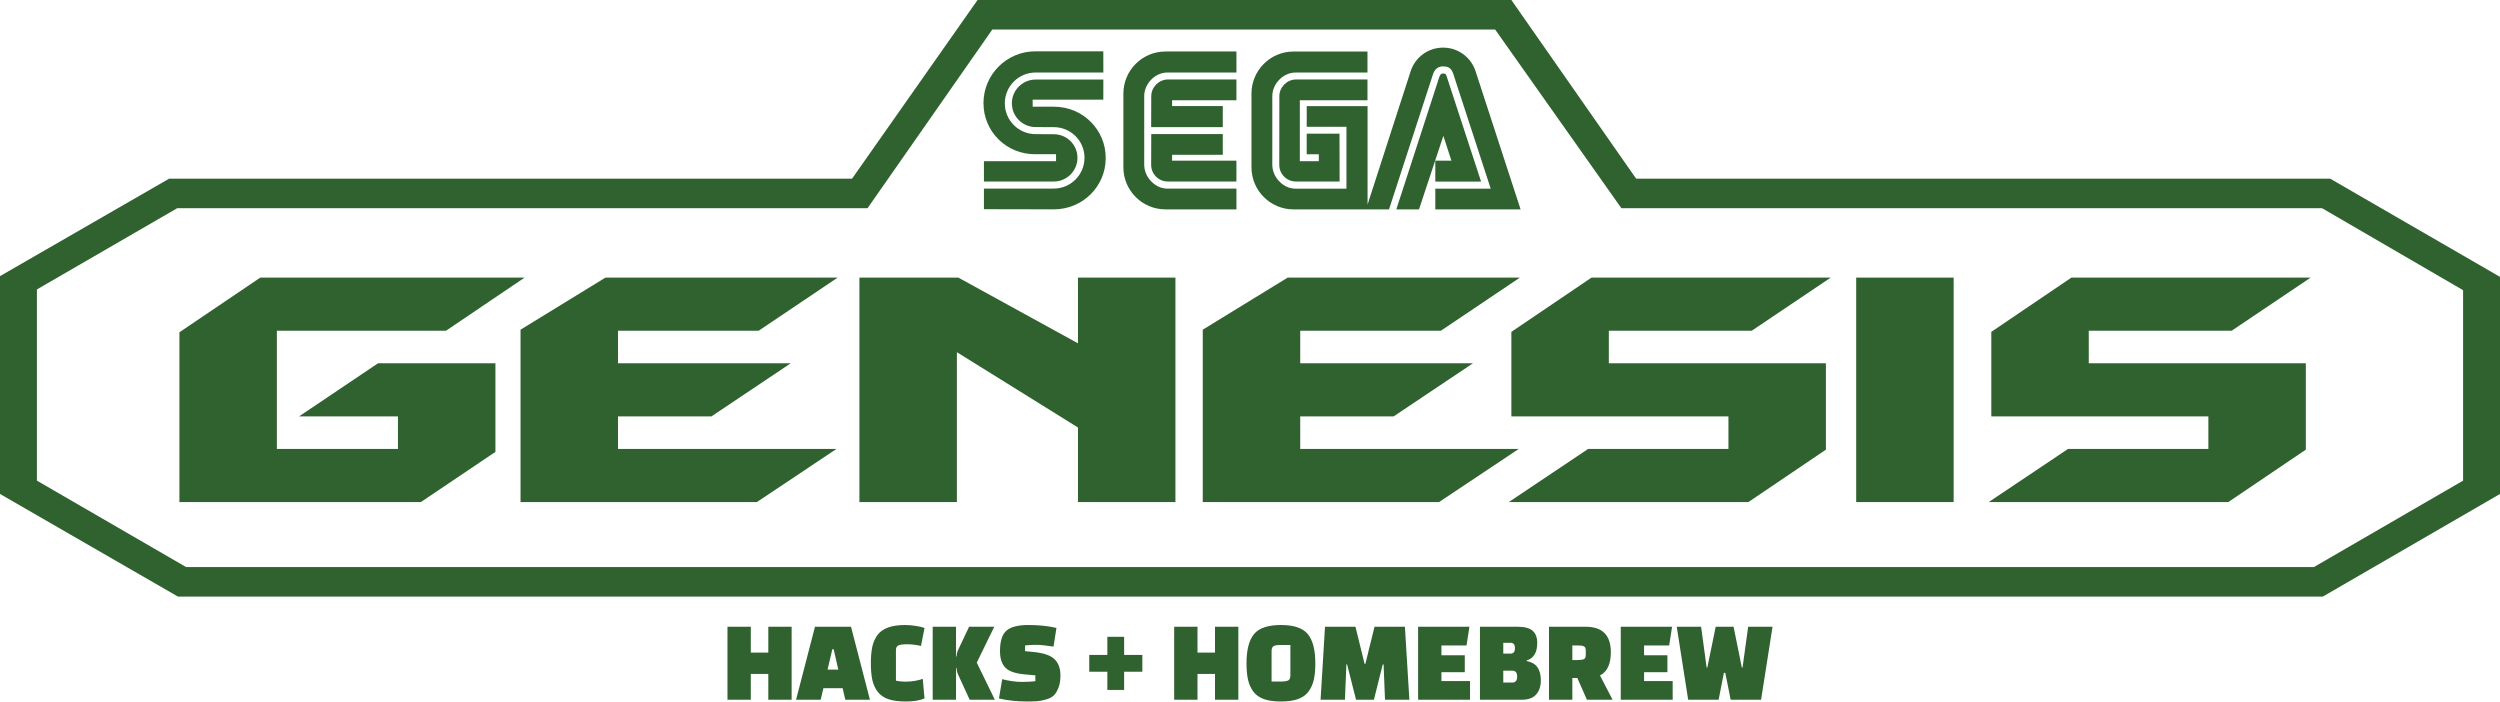 <?xml version="1.0" encoding="utf-8"?>
<svg version="1.1" viewBox="0 0 264 74.1" xmlns="http://www.w3.org/2000/svg">
  <g transform="translate(-208.504,-398.761)" id="g3">
    <path d="M 212.402 429.325 L 227.216 420.748 L 300.116 420.748 L 313.293 401.879 L 366.391 401.879 L 379.723 420.748 L 453.716 420.748 L 468.606 429.404 L 468.606 449.517 L 452.856 458.64 L 228.151 458.64 L 212.402 449.517 Z M 453.792 461.762 L 472.504 450.923 L 472.504 427.999 L 454.573 417.63 L 381.281 417.63 L 368.104 398.761 L 311.734 398.761 L 298.479 417.63 L 226.359 417.63 L 208.504 427.921 L 208.504 450.923 L 227.295 461.762 Z" id="polygon9" style="fill-rule: evenodd; fill: rgb(48, 98, 48);"/>
    <path d="M 330.066 416.168 C 330.066 417.156 330.871 417.939 331.837 417.929 L 339.07 417.929 L 339.07 415.726 L 332.277 415.726 L 332.277 415.109 L 337.63 415.109 L 337.63 412.917 L 330.077 412.917 L 330.066 416.168 L 330.066 416.168 Z" id="path11" style="fill-rule: evenodd; fill: rgb(48, 98, 48);"/>
    <path d="M 330.077 408.907 C 330.077 407.996 330.861 407.151 331.837 407.155 L 339.07 407.155 L 339.07 409.347 L 332.277 409.347 L 332.277 409.964 L 337.63 409.964 L 337.63 412.186 L 330.066 412.186 L 330.077 408.907 L 330.077 408.907 Z" id="path13" style="fill-rule: evenodd; fill: rgb(48, 98, 48);"/>
    <polygon points="378.397 437.122 401.32 437.122 401.32 446.244 393.134 451.78 367.832 451.78 376.214 446.165 391.027 446.165 391.027 442.735 368.104 442.735 368.104 433.806 376.566 428.077 376.566 428.077 401.827 428.077 393.483 433.689 378.397 433.689" id="polygon15" style="fill-rule: evenodd; fill: rgb(48, 98, 48);"/>
    <polygon points="404.518 428.077 404.518 428.077 414.809 428.077 414.809 451.78 404.518 451.78" id="polygon17" style="fill-rule: evenodd; fill: rgb(48, 98, 48);"/>
    <polygon points="429.077 437.122 452 437.122 452 446.244 443.811 451.78 418.512 451.78 426.894 446.165 441.708 446.165 441.708 442.735 418.785 442.735 418.785 433.806 427.244 428.077 427.244 428.077 452.507 428.077 444.163 433.689 429.077 433.689" id="polygon19" style="fill-rule: evenodd; fill: rgb(48, 98, 48);"/>
    <polygon points="345.807 446.165 345.807 442.735 355.668 442.735 364.05 437.122 345.807 437.122 345.807 433.689 360.658 433.689 369.002 428.077 344.481 428.077 335.515 433.575 335.515 433.575 335.515 451.78 360.465 451.78 368.885 446.165" id="polygon21" style="fill-rule: evenodd; fill: rgb(48, 98, 48);"/>
    <polygon points="273.764 446.165 273.764 442.735 283.627 442.735 292.008 437.122 273.764 437.122 273.764 433.689 288.616 433.689 296.959 428.077 272.437 428.077 263.473 433.575 263.473 433.575 263.473 451.78 288.422 451.78 296.843 446.165" id="polygon23" style="fill-rule: evenodd; fill: rgb(48, 98, 48);"/>
    <polygon points="322.338 443.905 309.551 435.951 309.551 451.78 299.258 451.78 299.258 428.077 309.706 428.077 322.338 435.016 322.338 428.077 322.338 428.077 332.63 428.077 332.63 451.78 322.338 451.78" id="polygon25" style="fill-rule: evenodd; fill: rgb(48, 98, 48);"/>
    <polygon points="237.742 433.689 237.742 446.165 250.528 446.165 250.528 442.735 240.081 442.735 248.424 437.122 260.821 437.122 260.821 446.479 252.945 451.78 227.451 451.78 227.451 433.848 227.451 433.848 235.988 428.077 263.901 428.077 255.597 433.689" id="polygon27" style="fill-rule: evenodd; fill: rgb(48, 98, 48);"/>
    <path d="M 331.579 404.2 C 329.124 404.2 327.133 406.191 327.133 408.645 L 327.133 416.426 C 327.133 418.881 329.124 420.871 331.579 420.871 L 339.072 420.871 L 339.072 418.68 L 331.765 418.68 C 330.476 418.68 329.333 417.458 329.333 416.17 L 329.333 408.899 C 329.333 407.61 330.476 406.419 331.765 406.419 L 339.072 406.419 L 339.072 404.197 L 331.579 404.197 L 331.579 404.2 Z" id="path29" style="fill-rule: evenodd; fill: rgb(48, 98, 48);"/>
    <path d="M 345.765 415.786 L 345.765 409.347 L 352.91 409.347 L 352.91 407.155 L 345.364 407.155 C 344.388 407.151 343.604 407.996 343.604 408.907 L 343.595 416.168 C 343.595 417.156 344.398 417.939 345.364 417.929 L 349.967 417.929 L 349.955 412.878 L 346.492 412.878 L 346.492 415.05 L 347.772 415.05 L 347.772 415.785 L 345.765 415.785 L 345.765 415.786 Z" id="path31" style="fill-rule: evenodd; fill: rgb(48, 98, 48);"/>
    <path d="M 325.014 404.179 L 317.836 404.179 C 314.812 404.179 312.359 406.631 312.359 409.655 C 312.359 412.68 314.812 415.073 317.836 415.047 L 320.023 415.047 L 320.023 415.786 L 312.407 415.786 L 312.407 417.93 L 319.775 417.93 C 321.16 417.93 322.284 416.806 322.284 415.423 C 322.284 414.038 321.16 412.934 319.775 412.934 L 317.866 412.926 C 316.069 412.926 314.612 411.469 314.612 409.673 C 314.612 407.876 316.068 406.419 317.866 406.419 L 325.019 406.419 L 325.014 404.179 L 325.014 404.179 Z" id="path33" style="fill-rule: evenodd; fill: rgb(48, 98, 48);"/>
    <path d="M 325.014 409.288 L 317.553 409.288 L 317.553 410.023 L 319.791 410.027 C 322.817 410.027 325.268 412.42 325.268 415.444 C 325.268 418.469 322.817 420.868 319.791 420.868 L 312.407 420.853 L 312.407 418.674 L 319.775 418.674 C 321.572 418.674 323.029 417.218 323.029 415.421 C 323.029 413.625 321.572 412.187 319.775 412.187 L 317.866 412.18 C 316.481 412.18 315.357 411.056 315.357 409.671 C 315.357 408.286 316.481 407.163 317.866 407.163 L 325.019 407.163 L 325.014 409.288 L 325.014 409.288 Z" id="path35" style="fill-rule: evenodd; fill: rgb(48, 98, 48);"/>
    <path d="M 361.257 406.78 C 361.168 406.571 361.137 406.521 360.897 406.521 C 360.656 406.521 360.598 406.646 360.506 406.855 L 355.956 420.871 L 358.35 420.874 L 360.924 413.104 L 361.771 415.728 L 360.072 415.728 L 360.072 417.939 L 364.907 417.939 L 361.257 406.78 L 361.257 406.78 Z" id="path37" style="fill-rule: evenodd; fill: rgb(48, 98, 48);"/>
    <path d="M 345.106 420.873 C 342.651 420.873 340.659 418.882 340.659 416.428 L 340.659 408.647 C 340.659 406.192 342.651 404.202 345.106 404.202 L 352.91 404.202 L 352.91 406.424 L 345.294 406.424 C 344.003 406.424 342.86 407.615 342.86 408.904 L 342.86 416.174 C 342.86 417.463 344.002 418.684 345.294 418.684 L 350.689 418.684 L 350.689 412.148 L 346.494 412.148 L 346.494 409.966 L 352.919 409.966 L 352.919 420.361 L 357.496 406.198 C 357.988 404.795 359.324 403.789 360.897 403.789 C 362.501 403.789 363.863 404.839 364.326 406.291 L 369.079 420.874 L 360.072 420.874 L 360.072 418.683 L 365.923 418.683 L 361.956 406.52 C 361.724 405.851 361.31 405.772 360.897 405.772 C 360.465 405.772 360.066 405.949 359.841 406.56 L 355.184 420.874 L 345.106 420.874 L 345.106 420.873 Z" id="path39" style="fill-rule: evenodd; fill: rgb(48, 98, 48);"/>
  </g>
  <path d="M 83.597 73.893 L 81.133 73.893 L 81.133 71.167 L 79.285 71.167 L 79.285 73.893 L 76.821 73.893 L 76.821 66.185 L 79.285 66.185 L 79.285 68.912 L 81.133 68.912 L 81.133 66.185 L 83.597 66.185 L 83.597 73.893 Z M 86.95 72.673 L 86.664 73.893 L 84.063 73.893 L 86.061 66.185 L 89.867 66.185 L 91.865 73.893 L 89.264 73.893 L 88.983 72.673 L 86.95 72.673 Z M 88.032 68.554 L 87.896 68.554 L 87.39 70.713 L 88.525 70.713 L 88.032 68.554 Z M 97.444 71.687 L 97.629 73.757 C 97.113 73.971 96.465 74.078 95.684 74.078 C 94.904 74.078 94.278 73.996 93.805 73.832 C 93.333 73.667 92.961 73.408 92.688 73.056 C 92.418 72.701 92.229 72.285 92.12 71.81 C 92.015 71.331 91.962 70.743 91.962 70.044 C 91.962 69.344 92.015 68.756 92.12 68.277 C 92.229 67.796 92.418 67.377 92.688 67.022 C 93.213 66.34 94.178 66 95.583 66 C 95.897 66 96.265 66.031 96.687 66.093 C 97.11 66.154 97.424 66.23 97.629 66.322 L 97.259 68.207 C 96.726 68.092 96.237 68.035 95.794 68.035 C 95.352 68.035 95.044 68.076 94.87 68.158 C 94.697 68.241 94.611 68.405 94.611 68.652 L 94.611 71.885 C 94.931 71.949 95.255 71.982 95.583 71.982 C 96.281 71.982 96.902 71.883 97.444 71.687 Z M 101.004 70.536 L 100.955 70.536 L 100.955 73.893 L 98.491 73.893 L 98.491 66.185 L 100.955 66.185 L 100.955 69.33 L 101.004 69.33 C 101.021 69.083 101.062 68.887 101.127 68.74 L 102.337 66.185 L 104.995 66.185 L 103.147 69.973 L 105.056 73.893 L 102.399 73.893 L 101.127 71.131 C 101.062 70.982 101.021 70.784 101.004 70.536 Z M 105.489 73.757 L 105.832 71.722 C 106.589 71.912 107.269 72.008 107.874 72.008 C 108.478 72.008 108.965 71.983 109.334 71.933 L 109.334 71.316 L 108.226 71.215 C 107.222 71.127 106.535 70.888 106.162 70.497 C 105.787 70.106 105.599 69.528 105.599 68.762 C 105.599 67.711 105.828 66.987 106.285 66.591 C 106.74 66.197 107.513 66 108.604 66 C 109.698 66 110.684 66.103 111.561 66.308 L 111.253 68.282 C 110.49 68.158 109.879 68.097 109.418 68.097 C 108.957 68.097 108.567 68.117 108.248 68.158 L 108.248 68.762 L 109.136 68.85 C 110.213 68.956 110.957 69.212 111.367 69.621 C 111.778 70.026 111.983 70.591 111.983 71.316 C 111.983 71.833 111.913 72.271 111.772 72.629 C 111.631 72.987 111.465 73.259 111.275 73.443 C 111.081 73.629 110.807 73.77 110.452 73.867 C 110.1 73.967 109.791 74.026 109.524 74.047 C 109.257 74.068 108.902 74.078 108.459 74.078 C 107.391 74.078 106.401 73.971 105.489 73.757 Z M 116.935 70.933 L 115.026 70.933 L 115.026 69.158 L 116.935 69.158 L 116.935 67.247 L 118.709 67.247 L 118.709 69.158 L 120.631 69.158 L 120.631 70.933 L 118.709 70.933 L 118.709 72.858 L 116.935 72.858 L 116.935 70.933 Z M 130.769 73.893 L 128.305 73.893 L 128.305 71.167 L 126.457 71.167 L 126.457 73.893 L 123.993 73.893 L 123.993 66.185 L 126.457 66.185 L 126.457 68.912 L 128.305 68.912 L 128.305 66.185 L 130.769 66.185 L 130.769 73.893 Z M 131.631 70.044 C 131.631 68.64 131.893 67.616 132.418 66.969 C 132.943 66.323 133.892 66 135.265 66 C 136.638 66 137.587 66.323 138.112 66.969 C 138.637 67.616 138.899 68.64 138.899 70.044 C 138.899 70.743 138.843 71.331 138.732 71.81 C 138.621 72.285 138.43 72.701 138.16 73.056 C 137.89 73.408 137.516 73.667 137.038 73.832 C 136.563 73.996 135.972 74.078 135.265 74.078 C 134.558 74.078 133.967 73.996 133.492 73.832 C 133.013 73.667 132.639 73.408 132.37 73.056 C 132.1 72.701 131.909 72.285 131.798 71.81 C 131.686 71.331 131.631 70.743 131.631 70.044 Z M 134.279 68.762 L 134.279 71.968 L 135.3 71.968 C 135.638 71.968 135.882 71.93 136.035 71.854 C 136.188 71.775 136.264 71.596 136.264 71.316 L 136.264 68.11 L 135.23 68.11 C 134.901 68.11 134.661 68.148 134.508 68.224 C 134.355 68.304 134.279 68.483 134.279 68.762 Z M 142.177 70.158 L 142.027 73.893 L 139.453 73.893 L 139.92 66.185 L 143.136 66.185 L 144.1 70.105 L 144.183 70.105 L 145.147 66.185 L 148.359 66.185 L 148.83 73.893 L 146.256 73.893 L 146.106 70.158 L 146.018 70.158 L 145.085 73.893 L 143.198 73.893 L 142.252 70.158 L 142.177 70.158 Z M 154.68 69.193 L 154.68 70.982 L 152.216 70.982 L 152.216 71.92 L 155.235 71.92 L 155.235 73.893 L 149.752 73.893 L 149.752 66.185 L 155.173 66.185 L 154.865 68.158 L 152.216 68.158 L 152.216 69.193 L 154.68 69.193 Z M 160.704 73.893 L 156.282 73.893 L 156.282 66.185 L 160.272 66.185 C 161.012 66.185 161.54 66.329 161.856 66.617 C 162.173 66.905 162.332 67.324 162.332 67.877 C 162.332 68.425 162.23 68.85 162.028 69.149 C 161.829 69.452 161.56 69.648 161.223 69.736 L 161.223 69.81 C 162.217 69.983 162.714 70.662 162.714 71.845 C 162.714 72.461 162.55 72.958 162.222 73.333 C 161.893 73.707 161.387 73.893 160.704 73.893 Z M 159.705 70.823 L 158.746 70.823 L 158.746 72.078 L 159.696 72.078 C 160.039 72.078 160.211 71.87 160.211 71.453 C 160.211 71.033 160.042 70.823 159.705 70.823 Z M 159.52 67.877 L 158.746 67.877 L 158.746 69.022 L 159.511 69.022 C 159.822 69.022 159.978 68.831 159.978 68.449 C 159.978 68.067 159.825 67.877 159.52 67.877 Z M 168.961 71.329 L 170.289 73.893 L 167.579 73.893 L 166.567 71.599 L 166.039 71.599 L 166.039 73.893 L 163.575 73.893 L 163.575 66.185 L 167.456 66.185 C 169.221 66.185 170.105 67.085 170.105 68.885 C 170.105 70.118 169.723 70.933 168.961 71.329 Z M 166.607 68.158 L 166.039 68.158 L 166.039 69.7 L 166.607 69.7 C 166.903 69.7 167.118 69.67 167.253 69.608 C 167.388 69.545 167.456 69.403 167.456 69.18 L 167.456 68.679 C 167.456 68.454 167.388 68.312 167.253 68.251 C 167.118 68.189 166.903 68.158 166.607 68.158 Z M 176.079 69.193 L 176.079 70.982 L 173.615 70.982 L 173.615 71.92 L 176.634 71.92 L 176.634 73.893 L 171.151 73.893 L 171.151 66.185 L 176.572 66.185 L 176.264 68.158 L 173.615 68.158 L 173.615 69.193 L 176.079 69.193 Z M 184.012 70.488 L 184.606 66.185 L 187.18 66.185 L 185.97 73.893 L 182.758 73.893 L 182.19 71.057 L 182.041 71.057 L 181.486 73.893 L 178.27 73.893 L 177.064 66.185 L 179.638 66.185 L 180.219 70.488 L 180.294 70.488 L 181.178 66.185 L 183.066 66.185 L 183.937 70.488 L 184.012 70.488 Z" style="fill: rgb(48, 98, 48); #306230-space: pre; transform-box: fill-box; transform-origin: 50% 50%;"/>
</svg>